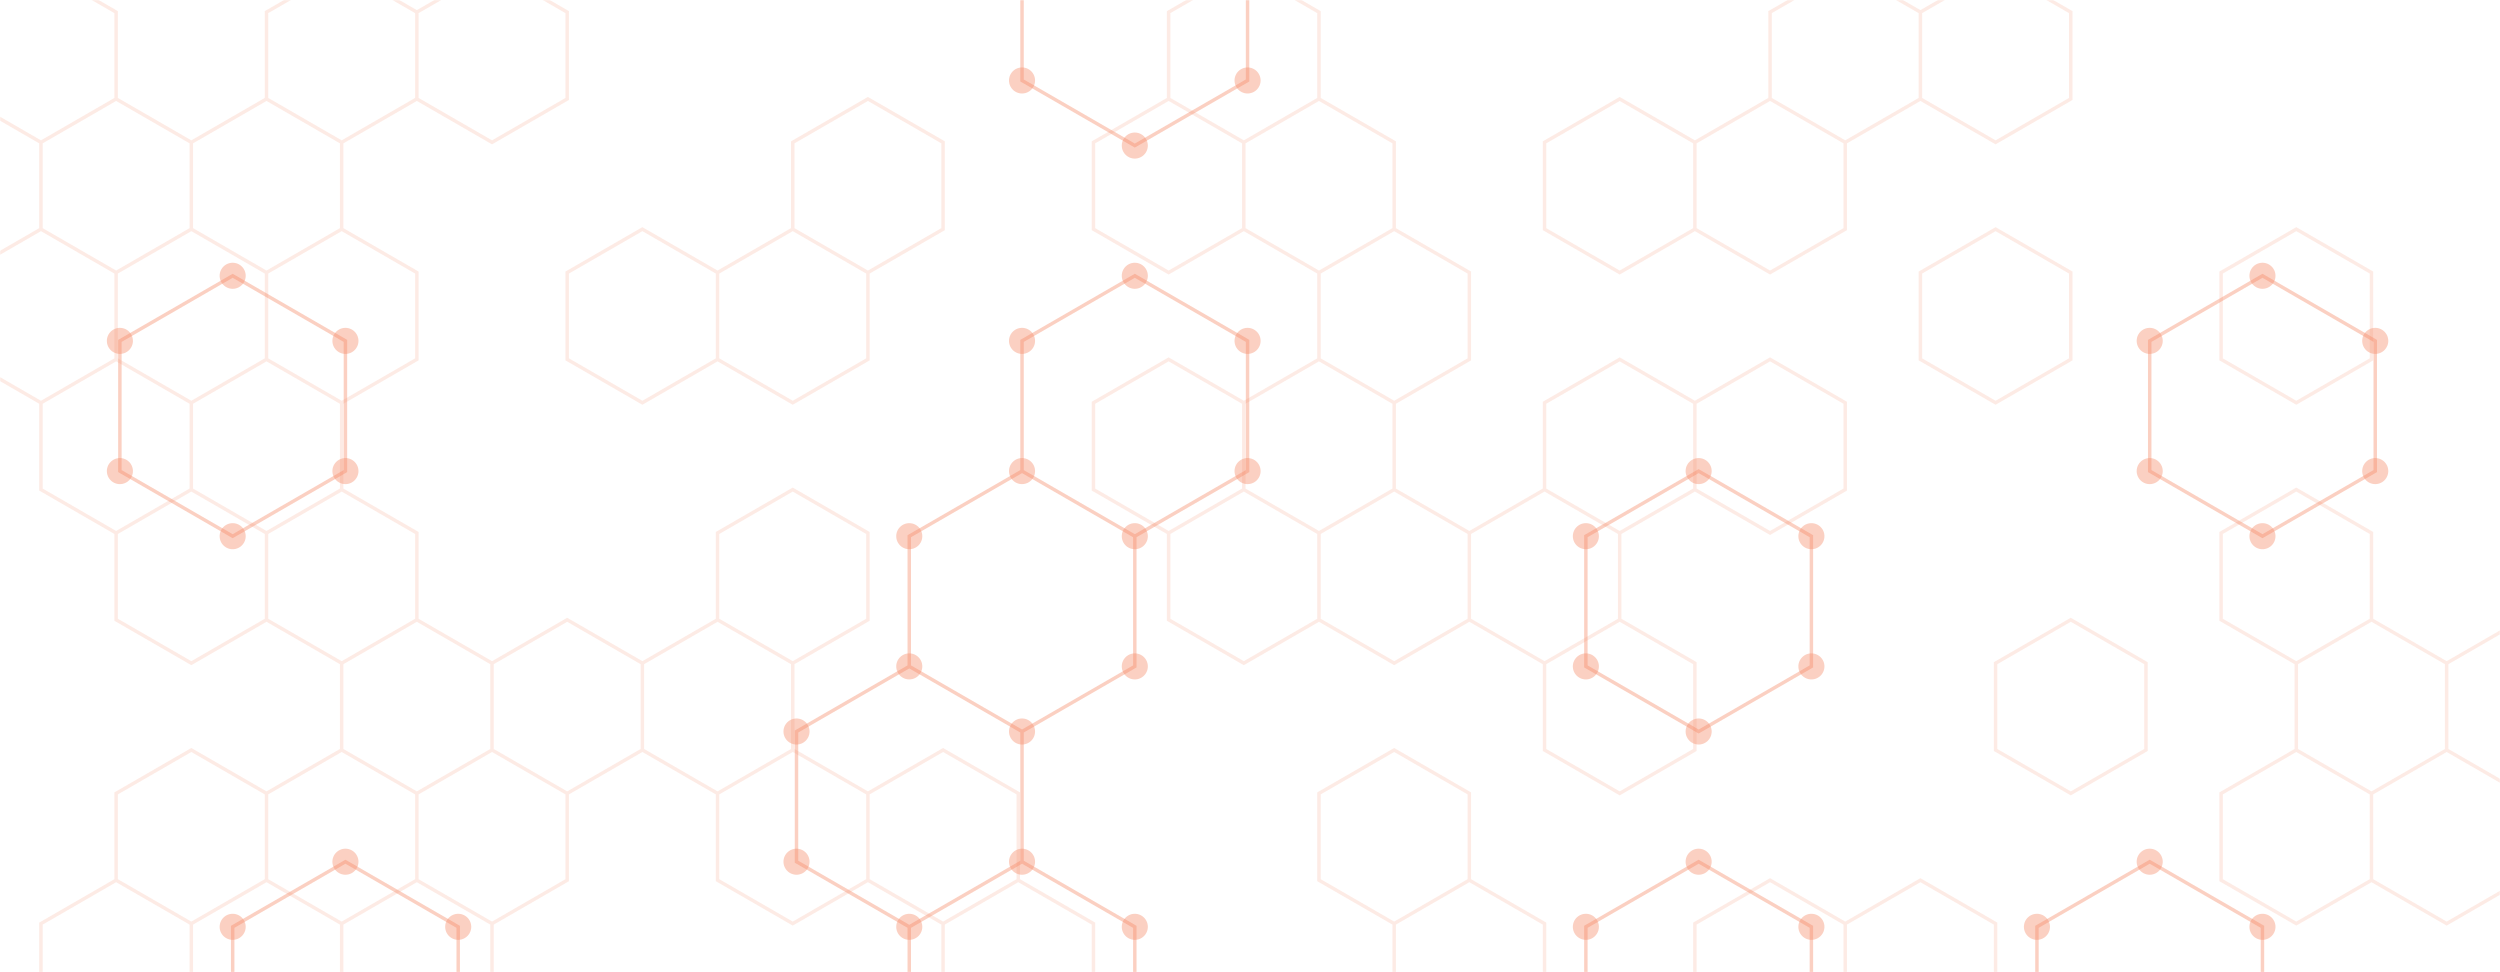 <svg xmlns="http://www.w3.org/2000/svg" version="1.1" xmlns:xlink="http://www.w3.org/1999/xlink" xmlns:svgjs="http://svgjs.dev/svgjs" width="1440" height="560" preserveAspectRatio="none" viewBox="0 0 1440 560"><g mask="url(&quot;#SvgjsMask1043&quot;)" fill="none"><path d="M134.02 158.85L198.97 196.35L198.97 271.35L134.02 308.85L69.06 271.35L69.06 196.35zM198.97 496.35L263.93 533.85L263.93 608.85L198.97 646.35L134.02 608.85L134.02 533.85zM588.69 271.35L653.65 308.85L653.65 383.85L588.69 421.35L523.74 383.85L523.74 308.85zM523.74 383.85L588.69 421.35L588.69 496.35L523.74 533.85L458.79 496.35L458.79 421.35zM588.69 496.35L653.65 533.85L653.65 608.85L588.69 646.35L523.74 608.85L523.74 533.85zM653.65 -66.15L718.6 -28.65L718.6 46.35L653.65 83.85L588.69 46.35L588.69 -28.65zM653.65 158.85L718.6 196.35L718.6 271.35L653.65 308.85L588.69 271.35L588.69 196.35zM978.42 271.35L1043.37 308.85L1043.37 383.85L978.42 421.35L913.46 383.85L913.46 308.85zM978.42 496.35L1043.37 533.85L1043.37 608.85L978.42 646.35L913.46 608.85L913.46 533.85zM1238.23 496.35L1303.18 533.85L1303.18 608.85L1238.23 646.35L1173.28 608.85L1173.28 533.85zM1303.18 158.85L1368.14 196.35L1368.14 271.35L1303.18 308.85L1238.23 271.35L1238.23 196.35z" stroke="rgba(245, 137, 103, 0.4)" stroke-width="2"></path><path d="M126.52 158.85 a7.5 7.5 0 1 0 15 0 a7.5 7.5 0 1 0 -15 0zM191.47 196.35 a7.5 7.5 0 1 0 15 0 a7.5 7.5 0 1 0 -15 0zM191.47 271.35 a7.5 7.5 0 1 0 15 0 a7.5 7.5 0 1 0 -15 0zM126.52 308.85 a7.5 7.5 0 1 0 15 0 a7.5 7.5 0 1 0 -15 0zM61.56 271.35 a7.5 7.5 0 1 0 15 0 a7.5 7.5 0 1 0 -15 0zM61.56 196.35 a7.5 7.5 0 1 0 15 0 a7.5 7.5 0 1 0 -15 0zM191.47 496.35 a7.5 7.5 0 1 0 15 0 a7.5 7.5 0 1 0 -15 0zM256.43 533.85 a7.5 7.5 0 1 0 15 0 a7.5 7.5 0 1 0 -15 0zM256.43 608.85 a7.5 7.5 0 1 0 15 0 a7.5 7.5 0 1 0 -15 0zM191.47 646.35 a7.5 7.5 0 1 0 15 0 a7.5 7.5 0 1 0 -15 0zM126.52 608.85 a7.5 7.5 0 1 0 15 0 a7.5 7.5 0 1 0 -15 0zM126.52 533.85 a7.5 7.5 0 1 0 15 0 a7.5 7.5 0 1 0 -15 0zM581.19 271.35 a7.5 7.5 0 1 0 15 0 a7.5 7.5 0 1 0 -15 0zM646.15 308.85 a7.5 7.5 0 1 0 15 0 a7.5 7.5 0 1 0 -15 0zM646.15 383.85 a7.5 7.5 0 1 0 15 0 a7.5 7.5 0 1 0 -15 0zM581.19 421.35 a7.5 7.5 0 1 0 15 0 a7.5 7.5 0 1 0 -15 0zM516.24 383.85 a7.5 7.5 0 1 0 15 0 a7.5 7.5 0 1 0 -15 0zM516.24 308.85 a7.5 7.5 0 1 0 15 0 a7.5 7.5 0 1 0 -15 0zM581.19 496.35 a7.5 7.5 0 1 0 15 0 a7.5 7.5 0 1 0 -15 0zM516.24 533.85 a7.5 7.5 0 1 0 15 0 a7.5 7.5 0 1 0 -15 0zM451.29 496.35 a7.5 7.5 0 1 0 15 0 a7.5 7.5 0 1 0 -15 0zM451.29 421.35 a7.5 7.5 0 1 0 15 0 a7.5 7.5 0 1 0 -15 0zM646.15 533.85 a7.5 7.5 0 1 0 15 0 a7.5 7.5 0 1 0 -15 0zM646.15 608.85 a7.5 7.5 0 1 0 15 0 a7.5 7.5 0 1 0 -15 0zM581.19 646.35 a7.5 7.5 0 1 0 15 0 a7.5 7.5 0 1 0 -15 0zM516.24 608.85 a7.5 7.5 0 1 0 15 0 a7.5 7.5 0 1 0 -15 0zM646.15 -66.15 a7.5 7.5 0 1 0 15 0 a7.5 7.5 0 1 0 -15 0zM711.1 -28.65 a7.5 7.5 0 1 0 15 0 a7.5 7.5 0 1 0 -15 0zM711.1 46.35 a7.5 7.5 0 1 0 15 0 a7.5 7.5 0 1 0 -15 0zM646.15 83.85 a7.5 7.5 0 1 0 15 0 a7.5 7.5 0 1 0 -15 0zM581.19 46.35 a7.5 7.5 0 1 0 15 0 a7.5 7.5 0 1 0 -15 0zM581.19 -28.65 a7.5 7.5 0 1 0 15 0 a7.5 7.5 0 1 0 -15 0zM646.15 158.85 a7.5 7.5 0 1 0 15 0 a7.5 7.5 0 1 0 -15 0zM711.1 196.35 a7.5 7.5 0 1 0 15 0 a7.5 7.5 0 1 0 -15 0zM711.1 271.35 a7.5 7.5 0 1 0 15 0 a7.5 7.5 0 1 0 -15 0zM581.19 196.35 a7.5 7.5 0 1 0 15 0 a7.5 7.5 0 1 0 -15 0zM970.92 271.35 a7.5 7.5 0 1 0 15 0 a7.5 7.5 0 1 0 -15 0zM1035.87 308.85 a7.5 7.5 0 1 0 15 0 a7.5 7.5 0 1 0 -15 0zM1035.87 383.85 a7.5 7.5 0 1 0 15 0 a7.5 7.5 0 1 0 -15 0zM970.92 421.35 a7.5 7.5 0 1 0 15 0 a7.5 7.5 0 1 0 -15 0zM905.96 383.85 a7.5 7.5 0 1 0 15 0 a7.5 7.5 0 1 0 -15 0zM905.96 308.85 a7.5 7.5 0 1 0 15 0 a7.5 7.5 0 1 0 -15 0zM970.92 496.35 a7.5 7.5 0 1 0 15 0 a7.5 7.5 0 1 0 -15 0zM1035.87 533.85 a7.5 7.5 0 1 0 15 0 a7.5 7.5 0 1 0 -15 0zM1035.87 608.85 a7.5 7.5 0 1 0 15 0 a7.5 7.5 0 1 0 -15 0zM970.92 646.35 a7.5 7.5 0 1 0 15 0 a7.5 7.5 0 1 0 -15 0zM905.96 608.85 a7.5 7.5 0 1 0 15 0 a7.5 7.5 0 1 0 -15 0zM905.96 533.85 a7.5 7.5 0 1 0 15 0 a7.5 7.5 0 1 0 -15 0zM1230.73 496.35 a7.5 7.5 0 1 0 15 0 a7.5 7.5 0 1 0 -15 0zM1295.68 533.85 a7.5 7.5 0 1 0 15 0 a7.5 7.5 0 1 0 -15 0zM1295.68 608.85 a7.5 7.5 0 1 0 15 0 a7.5 7.5 0 1 0 -15 0zM1230.73 646.35 a7.5 7.5 0 1 0 15 0 a7.5 7.5 0 1 0 -15 0zM1165.78 608.85 a7.5 7.5 0 1 0 15 0 a7.5 7.5 0 1 0 -15 0zM1165.78 533.85 a7.5 7.5 0 1 0 15 0 a7.5 7.5 0 1 0 -15 0zM1295.68 158.85 a7.5 7.5 0 1 0 15 0 a7.5 7.5 0 1 0 -15 0zM1360.64 196.35 a7.5 7.5 0 1 0 15 0 a7.5 7.5 0 1 0 -15 0zM1360.64 271.35 a7.5 7.5 0 1 0 15 0 a7.5 7.5 0 1 0 -15 0zM1295.68 308.85 a7.5 7.5 0 1 0 15 0 a7.5 7.5 0 1 0 -15 0zM1230.73 271.35 a7.5 7.5 0 1 0 15 0 a7.5 7.5 0 1 0 -15 0zM1230.73 196.35 a7.5 7.5 0 1 0 15 0 a7.5 7.5 0 1 0 -15 0z" fill="rgba(245, 137, 103, 0.4)"></path><path d="M23.59 -18.01L66.89 6.99L66.89 56.99L23.59 81.99L-19.71 56.99L-19.71 6.99zM66.89 56.99L110.2 81.99L110.2 131.99L66.89 156.99L23.59 131.99L23.59 81.99zM23.59 131.99L66.89 156.99L66.89 206.99L23.59 231.99L-19.71 206.99L-19.71 156.99zM66.89 206.99L110.2 231.99L110.2 281.99L66.89 306.99L23.59 281.99L23.59 231.99zM66.89 506.99L110.2 531.99L110.2 581.99L66.89 606.99L23.59 581.99L23.59 531.99zM153.5 56.99L196.8 81.99L196.8 131.99L153.5 156.99L110.2 131.99L110.2 81.99zM153.5 206.99L196.8 231.99L196.8 281.99L153.5 306.99L110.2 281.99L110.2 231.99zM110.2 281.99L153.5 306.99L153.5 356.99L110.2 381.99L66.89 356.99L66.89 306.99zM110.2 431.99L153.5 456.99L153.5 506.99L110.2 531.99L66.89 506.99L66.89 456.99zM196.8 -18.01L240.1 6.99L240.1 56.99L196.8 81.99L153.5 56.99L153.5 6.99zM196.8 131.99L240.1 156.99L240.1 206.99L196.8 231.99L153.5 206.99L153.5 156.99zM196.8 281.99L240.1 306.99L240.1 356.99L196.8 381.99L153.5 356.99L153.5 306.99zM240.1 356.99L283.4 381.99L283.4 431.99L240.1 456.99L196.8 431.99L196.8 381.99zM196.8 431.99L240.1 456.99L240.1 506.99L196.8 531.99L153.5 506.99L153.5 456.99zM240.1 506.99L283.4 531.99L283.4 581.99L240.1 606.99L196.8 581.99L196.8 531.99zM283.4 -18.01L326.71 6.99L326.71 56.99L283.4 81.99L240.1 56.99L240.1 6.99zM326.71 356.99L370.01 381.99L370.01 431.99L326.71 456.99L283.4 431.99L283.4 381.99zM283.4 431.99L326.71 456.99L326.71 506.99L283.4 531.99L240.1 506.99L240.1 456.99zM370.01 131.99L413.31 156.99L413.31 206.99L370.01 231.99L326.71 206.99L326.71 156.99zM413.31 356.99L456.62 381.99L456.62 431.99L413.31 456.99L370.01 431.99L370.01 381.99zM499.92 56.99L543.22 81.99L543.22 131.99L499.92 156.99L456.62 131.99L456.62 81.99zM456.62 131.99L499.92 156.99L499.92 206.99L456.62 231.99L413.31 206.99L413.31 156.99zM456.62 281.99L499.92 306.99L499.92 356.99L456.62 381.99L413.31 356.99L413.31 306.99zM456.62 431.99L499.92 456.99L499.92 506.99L456.62 531.99L413.31 506.99L413.31 456.99zM543.22 431.99L586.52 456.99L586.52 506.99L543.22 531.99L499.92 506.99L499.92 456.99zM586.52 506.99L629.83 531.99L629.83 581.99L586.52 606.99L543.22 581.99L543.22 531.99zM673.13 56.99L716.43 81.99L716.43 131.99L673.13 156.99L629.83 131.99L629.83 81.99zM673.13 206.99L716.43 231.99L716.43 281.99L673.13 306.99L629.83 281.99L629.83 231.99zM716.43 -18.01L759.73 6.99L759.73 56.99L716.43 81.99L673.13 56.99L673.13 6.99zM759.73 56.99L803.04 81.99L803.04 131.99L759.73 156.99L716.43 131.99L716.43 81.99zM759.73 206.99L803.04 231.99L803.04 281.99L759.73 306.99L716.43 281.99L716.43 231.99zM716.43 281.99L759.73 306.99L759.73 356.99L716.43 381.99L673.13 356.99L673.13 306.99zM803.04 131.99L846.34 156.99L846.34 206.99L803.04 231.99L759.73 206.99L759.73 156.99zM803.04 281.99L846.34 306.99L846.34 356.99L803.04 381.99L759.73 356.99L759.73 306.99zM803.04 431.99L846.34 456.99L846.34 506.99L803.04 531.99L759.73 506.99L759.73 456.99zM846.34 506.99L889.64 531.99L889.64 581.99L846.34 606.99L803.04 581.99L803.04 531.99zM932.94 56.99L976.25 81.99L976.25 131.99L932.94 156.99L889.64 131.99L889.64 81.99zM932.94 206.99L976.25 231.99L976.25 281.99L932.94 306.99L889.64 281.99L889.64 231.99zM889.64 281.99L932.94 306.99L932.94 356.99L889.64 381.99L846.34 356.99L846.34 306.99zM932.94 356.99L976.25 381.99L976.25 431.99L932.94 456.99L889.64 431.99L889.64 381.99zM1019.55 56.99L1062.85 81.99L1062.85 131.99L1019.55 156.99L976.25 131.99L976.25 81.99zM1019.55 206.99L1062.85 231.99L1062.85 281.99L1019.55 306.99L976.25 281.99L976.25 231.99zM1019.55 506.99L1062.85 531.99L1062.85 581.99L1019.55 606.99L976.25 581.99L976.25 531.99zM1062.85 -18.01L1106.15 6.99L1106.15 56.99L1062.85 81.99L1019.55 56.99L1019.55 6.99zM1106.15 506.99L1149.45 531.99L1149.45 581.99L1106.15 606.99L1062.85 581.99L1062.85 531.99zM1149.45 -18.01L1192.76 6.99L1192.76 56.99L1149.45 81.99L1106.15 56.99L1106.15 6.99zM1149.45 131.99L1192.76 156.99L1192.76 206.99L1149.45 231.99L1106.15 206.99L1106.15 156.99zM1192.76 356.99L1236.06 381.99L1236.06 431.99L1192.76 456.99L1149.45 431.99L1149.45 381.99zM1322.66 131.99L1365.97 156.99L1365.97 206.99L1322.66 231.99L1279.36 206.99L1279.36 156.99zM1322.66 281.99L1365.97 306.99L1365.97 356.99L1322.66 381.99L1279.36 356.99L1279.36 306.99zM1365.97 356.99L1409.27 381.99L1409.27 431.99L1365.97 456.99L1322.66 431.99L1322.66 381.99zM1322.66 431.99L1365.97 456.99L1365.97 506.99L1322.66 531.99L1279.36 506.99L1279.36 456.99zM1452.57 356.99L1495.88 381.99L1495.88 431.99L1452.57 456.99L1409.27 431.99L1409.27 381.99zM1409.27 431.99L1452.57 456.99L1452.57 506.99L1409.27 531.99L1365.97 506.99L1365.97 456.99z" stroke="rgba(245, 137, 103, 0.17)" stroke-width="2"></path></g><defs><mask id="SvgjsMask1043"><rect width="1440" height="560" fill="#ffffff"></rect></mask></defs></svg>